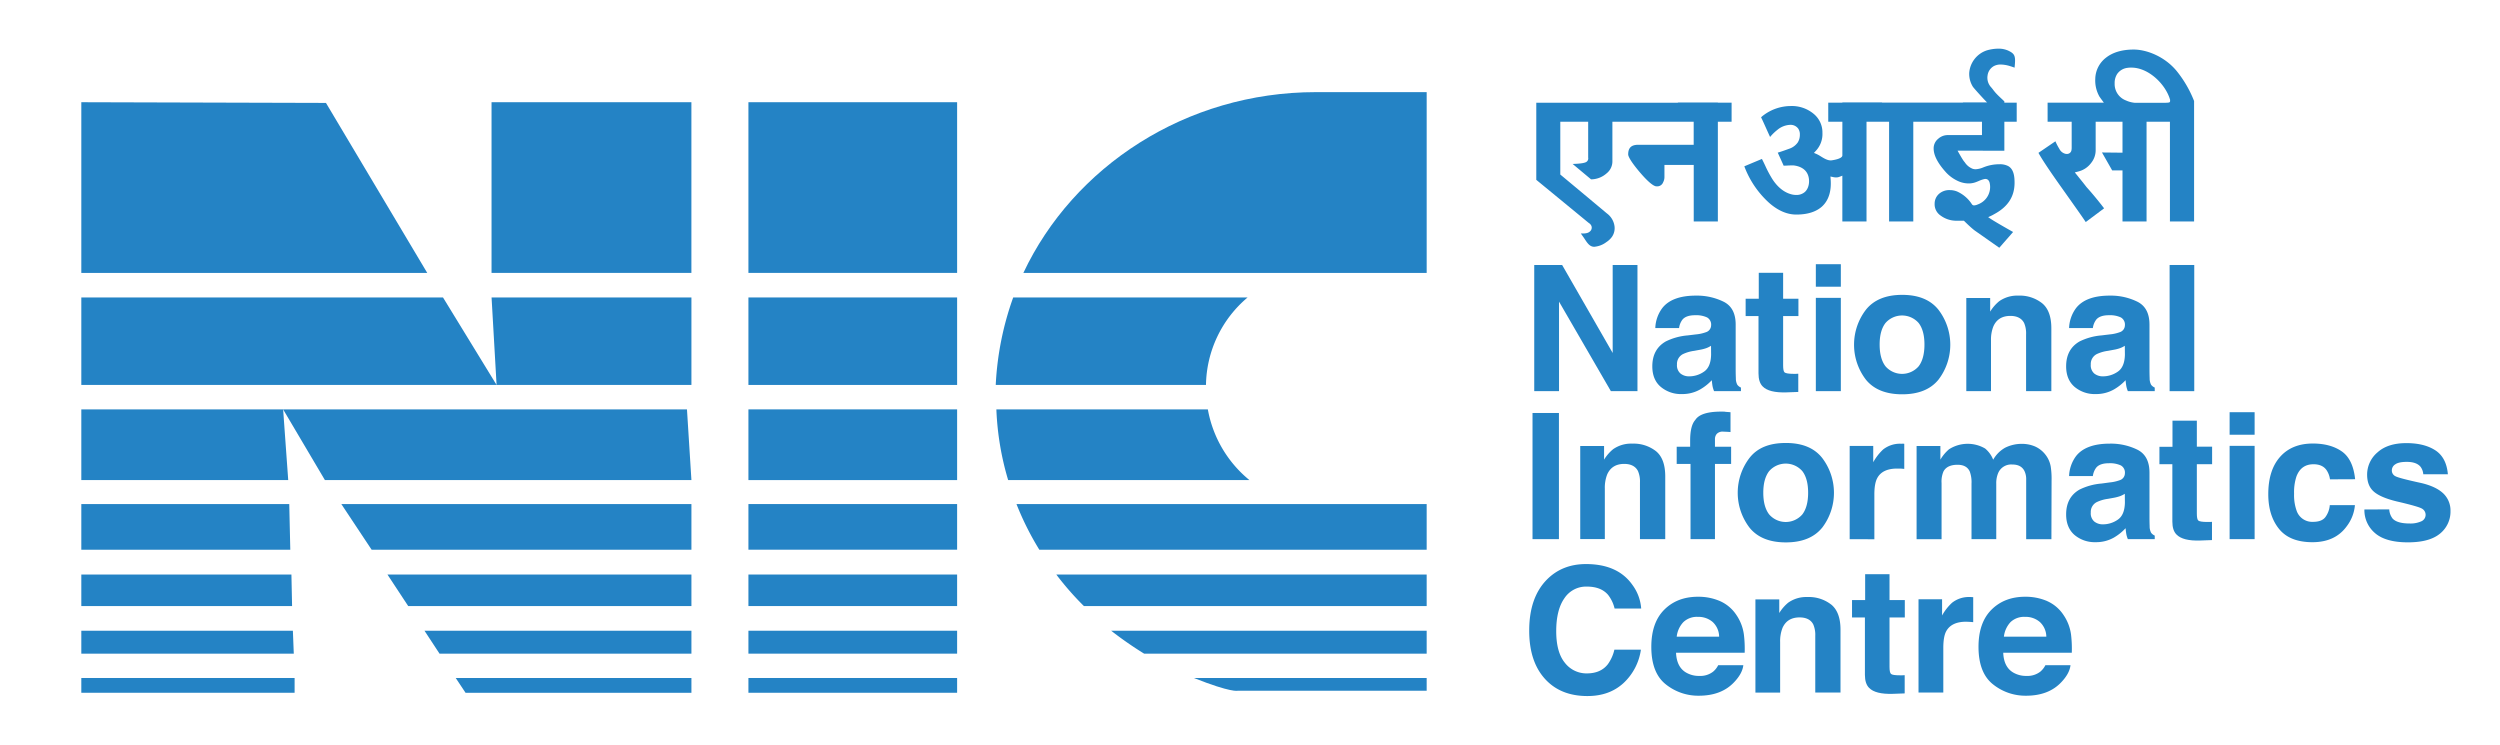 <svg id="Layer_1" data-name="Layer 1" xmlns="http://www.w3.org/2000/svg" viewBox="0 0 1061 316"><defs><style>.cls-1{fill:#2483c5;}.cls-2{fill:none;}</style></defs><rect class="cls-1" x="34.51" y="287.74" width="90.52" height="6.27"/><polygon class="cls-1" points="34.51 277.42 34.51 267.69 124.3 267.69 124.68 277.42 34.51 277.42"/><polygon class="cls-1" points="34.51 257.21 34.51 243.83 123.68 243.83 123.96 257.21 34.51 257.21"/><polygon class="cls-1" points="34.51 233.32 34.51 213.92 122.76 213.92 123.2 233.32 34.51 233.32"/><polygon class="cls-1" points="34.51 203.74 34.51 173.74 291.55 173.74 293.44 203.74 137.89 203.74 120.16 173.75 122.32 203.74 34.51 203.74"/><polygon class="cls-1" points="34.51 163.37 34.51 126.24 188.01 126.24 210.75 163.37 208.62 126.24 293.44 126.24 293.44 163.37 34.51 163.37"/><polygon class="cls-1" points="34.51 115.82 34.51 43.38 138.34 43.68 181.32 115.82 34.51 115.82"/><rect class="cls-1" x="208.61" y="43.38" width="84.82" height="72.44"/><polygon class="cls-1" points="293.44 213.92 293.44 233.32 157.73 233.32 144.86 213.92 293.44 213.92"/><polygon class="cls-1" points="293.44 243.83 293.44 257.21 173.24 257.21 164.43 243.83 293.44 243.83"/><polygon class="cls-1" points="293.44 267.69 293.44 277.42 186.54 277.42 180.16 267.69 293.44 267.69"/><polygon class="cls-1" points="293.44 287.75 293.44 294.02 197.58 294.02 193.41 287.75 293.44 287.75"/><rect class="cls-1" x="317.63" y="287.74" width="88.57" height="6.27"/><rect class="cls-1" x="317.63" y="267.68" width="88.57" height="9.73"/><rect class="cls-1" x="317.63" y="243.83" width="88.57" height="13.38"/><rect class="cls-1" x="317.63" y="213.92" width="88.57" height="19.37"/><rect class="cls-1" x="317.63" y="173.74" width="88.57" height="30.01"/><rect class="cls-1" x="317.63" y="126.24" width="88.57" height="37.13"/><rect class="cls-1" x="317.63" y="43.38" width="88.57" height="72.44"/><path class="cls-1" d="M558.48,39.1h47v76.72H434.32c21.19-45,68.88-76.72,124.16-76.72"/><path class="cls-1" d="M529.48,126.24a49.51,49.51,0,0,0-17.66,37.13H422.59A128.07,128.07,0,0,1,430,126.24Z"/><path class="cls-1" d="M512.61,173.74a50.11,50.11,0,0,0,17.64,30H427.86a120.56,120.56,0,0,1-5-30Z"/><path class="cls-1" d="M605.48,213.92v19.4H441.1a122.88,122.88,0,0,1-9.71-19.4Z"/><path class="cls-1" d="M605.48,243.83v13.38H460a126.17,126.17,0,0,1-11.71-13.38Z"/><path class="cls-1" d="M605.48,267.69v9.73H485.58a158.48,158.48,0,0,1-14-9.73Z"/><path class="cls-1" d="M605.48,287.75v5.4H525.29s-2.67.92-18.58-5.4Z"/><polygon class="cls-1" points="651.13 112.46 662.97 112.46 684.42 149.8 684.42 112.46 694.94 112.46 694.94 166 683.65 166 661.65 128.01 661.65 166 651.13 166 651.13 112.46"/><path class="cls-1" d="M719.77,141.92a16.53,16.53,0,0,0,4.17-.91,3.11,3.11,0,0,0,2.26-2.94,3.48,3.48,0,0,0-1.73-3.36,11,11,0,0,0-5.08-.93c-2.49,0-4.27.61-5.31,1.81a7.39,7.39,0,0,0-1.48,3.64H702.51a15,15,0,0,1,3-8.53q4.15-5.25,14.29-5.24a25.63,25.63,0,0,1,11.7,2.59q5.13,2.56,5.12,9.73v18.16c0,1.27,0,2.79.08,4.58a5.67,5.67,0,0,0,.62,2.77,3.75,3.75,0,0,0,1.54,1.19V166H727.45a11.08,11.08,0,0,1-.67-2.25c-.12-.7-.21-1.5-.29-2.39a21.53,21.53,0,0,1-5,3.95,15.24,15.24,0,0,1-7.68,1.93,13.27,13.27,0,0,1-9-3.07c-2.37-2-3.57-4.95-3.57-8.7,0-4.86,1.92-8.39,5.73-10.57a25.72,25.72,0,0,1,9.24-2.55Zm6.39,4.83a10.61,10.61,0,0,1-2,1,16.71,16.71,0,0,1-2.8.71l-2.38.44a16,16,0,0,0-4.8,1.41,4.7,4.7,0,0,0-2.47,4.4,4.57,4.57,0,0,0,1.51,3.83,5.74,5.74,0,0,0,3.66,1.18,10.93,10.93,0,0,0,6.31-2c1.93-1.31,2.92-3.69,3-7.15Z"/><path class="cls-1" d="M740.85,134.14v-7.37h5.57v-11h10.34v11h6.49v7.37h-6.49v20.92c0,1.63.2,2.65.63,3s1.68.6,3.8.6h1c.35,0,.7,0,1-.06v7.74l-5,.18c-4.94.16-8.31-.67-10.13-2.54-1.17-1.19-1.75-3-1.75-5.49V134.14Z"/><path class="cls-1" d="M781.25,121.68H770.64v-9.55h10.61Zm-10.61,4.73h10.61V166H770.64Z"/><path class="cls-1" d="M822.65,161.17q-5.05,6.17-15.36,6.17t-15.37-6.17a24.39,24.39,0,0,1,0-29.75q5.05-6.28,15.37-6.28t15.36,6.28a24.43,24.43,0,0,1,0,29.75m-8.36-5.73q2.44-3.23,2.45-9.18t-2.45-9.16a9.35,9.35,0,0,0-14.1,0q-2.48,3.21-2.47,9.16t2.47,9.18a9.31,9.31,0,0,0,14.1,0"/><path class="cls-1" d="M866.66,128.68q3.93,3.21,3.93,10.66V166H859.87V141.92a11.17,11.17,0,0,0-.82-4.8c-1-2-3-3.05-5.84-3.05q-5.26,0-7.23,4.47a15.31,15.31,0,0,0-1,6V166H834.5V126.48h10.13v5.77a17.59,17.59,0,0,1,3.8-4.39,13.28,13.28,0,0,1,8.14-2.4,15.36,15.36,0,0,1,10.09,3.22"/><path class="cls-1" d="M895.38,141.92a16.53,16.53,0,0,0,4.17-.91,3.11,3.11,0,0,0,2.26-2.94,3.48,3.48,0,0,0-1.73-3.36,11,11,0,0,0-5.07-.93c-2.5,0-4.28.61-5.32,1.81a7.48,7.48,0,0,0-1.48,3.64H878.12a15.12,15.12,0,0,1,3-8.53q4.17-5.25,14.29-5.24a25.57,25.57,0,0,1,11.7,2.59q5.13,2.56,5.13,9.73v18.16c0,1.27,0,2.79.07,4.58a5.79,5.79,0,0,0,.62,2.77,3.82,3.82,0,0,0,1.54,1.19V166H903.06a11.08,11.08,0,0,1-.67-2.25c-.12-.7-.21-1.5-.29-2.39a21.53,21.53,0,0,1-5,3.95,15.2,15.2,0,0,1-7.67,1.93,13.28,13.28,0,0,1-9-3.07q-3.55-3.07-3.56-8.7,0-7.29,5.72-10.57a25.72,25.72,0,0,1,9.24-2.55Zm6.39,4.83a10.61,10.61,0,0,1-2,1,16.45,16.45,0,0,1-2.8.71l-2.38.44a16.1,16.1,0,0,0-4.8,1.41,4.71,4.71,0,0,0-2.46,4.4,4.56,4.56,0,0,0,1.5,3.83,5.74,5.74,0,0,0,3.66,1.18,11,11,0,0,0,6.32-2c1.92-1.31,2.91-3.69,3-7.15Z"/><rect class="cls-1" x="920.78" y="112.46" width="10.46" height="53.55"/><rect class="cls-1" x="650.4" y="175.27" width="11.21" height="53.54"/><path class="cls-1" d="M702.81,191.49q3.91,3.21,3.92,10.66v26.66H696V204.73a11.07,11.07,0,0,0-.83-4.79c-1-2-3-3.06-5.83-3.06-3.52,0-5.93,1.5-7.25,4.48a15.46,15.46,0,0,0-1,6v21.43H670.65V189.29h10.12v5.78a17.67,17.67,0,0,1,3.8-4.4,13.2,13.2,0,0,1,8.13-2.39,15.41,15.41,0,0,1,10.11,3.21"/><path class="cls-1" d="M732.23,174.78l2.2.16v8.43c-.59-.07-1.57-.13-2.95-.17a3.44,3.44,0,0,0-2.86.92,3.3,3.3,0,0,0-.79,2.12v3.34h6.86v7.31h-6.86v31.92H717.46V196.89h-5.87v-7.31h5.71V187c0-4.24.73-7.16,2.17-8.76q2.26-3.56,11-3.55c.66,0,1.27,0,1.8.05"/><path class="cls-1" d="M773.28,224q-5.07,6.19-15.36,6.19c-6.88,0-12-2.06-15.37-6.19a24.38,24.38,0,0,1,0-29.74C745.93,190,751,188,757.92,188s12,2.09,15.36,6.28a24.42,24.42,0,0,1,0,29.74m-8.36-5.72q2.45-3.23,2.45-9.18t-2.45-9.16a9.35,9.35,0,0,0-14.1,0q-2.48,3.22-2.48,9.16t2.48,9.18a9.31,9.31,0,0,0,14.1,0"/><path class="cls-1" d="M807.27,188.29c.13,0,.43,0,.9.06V199c-.66-.06-1.25-.12-1.76-.14l-1.25,0q-6.31,0-8.47,4.07-1.22,2.29-1.21,7v18.92H785v-39.6h10v6.92a21.93,21.93,0,0,1,4.21-5.42,11.53,11.53,0,0,1,7.64-2.43h.49"/><path class="cls-1" d="M863.41,189.37a11.52,11.52,0,0,1,4.65,3.56,11.38,11.38,0,0,1,2.27,5.09,34.25,34.25,0,0,1,.36,5.83l-.07,25H859.91V203.6a8.08,8.08,0,0,0-.73-3.7q-1.39-2.76-5.13-2.76a6,6,0,0,0-6,3.56,11,11,0,0,0-.84,4.54v23.57H836.71V205.24a13.05,13.05,0,0,0-.74-5.12c-.87-1.92-2.6-2.87-5.17-2.87-3,0-5,.95-6,2.87A10.82,10.82,0,0,0,824,205v23.83h-10.6V189.29H823.5v5.78a17.14,17.14,0,0,1,3.67-4.4,14.68,14.68,0,0,1,15.3-.33,11.73,11.73,0,0,1,3.44,4.76A13.33,13.33,0,0,1,851,190a15.76,15.76,0,0,1,7.18-1.63,14.13,14.13,0,0,1,5.22,1"/><path class="cls-1" d="M895.38,204.74a16.89,16.89,0,0,0,4.17-.92,3.11,3.11,0,0,0,2.26-2.94,3.47,3.47,0,0,0-1.73-3.36,11.13,11.13,0,0,0-5.07-.92c-2.5,0-4.28.6-5.32,1.81a7.4,7.4,0,0,0-1.48,3.63H878.12a15.12,15.12,0,0,1,3-8.53q4.17-5.23,14.29-5.23a25.57,25.57,0,0,1,11.7,2.57q5.13,2.58,5.13,9.74v18.17c0,1.26,0,2.77.07,4.56a5.77,5.77,0,0,0,.62,2.78,3.84,3.84,0,0,0,1.54,1.2v1.51H903.06a10.89,10.89,0,0,1-.67-2.25c-.12-.7-.21-1.5-.29-2.39a21.53,21.53,0,0,1-5,4,15.2,15.2,0,0,1-7.67,1.93,13.32,13.32,0,0,1-9-3.06c-2.37-2.06-3.56-5-3.56-8.71q0-7.31,5.72-10.57a25.75,25.75,0,0,1,9.24-2.54Zm6.39,4.82a11.23,11.23,0,0,1-2,1,18.43,18.43,0,0,1-2.8.72l-2.38.43a15.76,15.76,0,0,0-4.8,1.42,4.68,4.68,0,0,0-2.46,4.39,4.54,4.54,0,0,0,1.5,3.83,5.74,5.74,0,0,0,3.66,1.18,11,11,0,0,0,6.32-2c1.92-1.31,2.91-3.69,3-7.16Z"/><path class="cls-1" d="M916.46,197v-7.38H922V178.53h10.34v11.05h6.48V197h-6.48v20.92c0,1.63.2,2.63.62,3s1.69.6,3.81.6c.32,0,.65,0,1,0s.7,0,1-.05v7.74l-4.94.18c-4.95.18-8.31-.68-10.12-2.54-1.18-1.18-1.76-3-1.76-5.49V197Z"/><path class="cls-1" d="M956.86,184.5H946.25v-9.56h10.61Zm-10.61,4.72h10.61v39.59H946.25Z"/><path class="cls-1" d="M988.84,203.43a9,9,0,0,0-1.52-4c-1.17-1.61-3-2.4-5.47-2.4q-5.29,0-7.24,5.19a21.29,21.29,0,0,0-1,7.31,19.65,19.65,0,0,0,1,7,7,7,0,0,0,7.06,4.94c2.44,0,4.18-.66,5.21-2a9.72,9.72,0,0,0,1.88-5.08h10.67a17.19,17.19,0,0,1-3.46,8.93c-3.27,4.53-8.14,6.79-14.56,6.79s-11.17-1.89-14.2-5.66-4.55-8.68-4.55-14.7q0-10.2,5-15.85t13.87-5.67q7.53,0,12.32,3.34c3.19,2.22,5.08,6.17,5.67,11.81Z"/><path class="cls-1" d="M1014,216.18a6.93,6.93,0,0,0,1.44,3.92q1.95,2.07,7.22,2.07a11.22,11.22,0,0,0,4.92-.91,3,3,0,0,0,.35-5.37q-1.46-.93-10.93-3.13-6.81-1.68-9.6-4.17c-1.86-1.66-2.79-4-2.79-7.13A12.33,12.33,0,0,1,1009,192q4.35-3.94,12.26-3.94c5,0,9.07,1,12.21,3s5,5.39,5.41,10.22h-10.44a6,6,0,0,0-1.14-3.15q-1.72-2.12-5.89-2.11-3.4,0-4.86,1.05a3,3,0,0,0-1.45,2.48,2.68,2.68,0,0,0,1.54,2.57q1.54.84,10.91,2.87,6.24,1.46,9.36,4.4a10,10,0,0,1,3.08,7.45,12,12,0,0,1-4.43,9.61c-3,2.48-7.5,3.72-13.69,3.72s-10.94-1.31-13.93-3.94a12.76,12.76,0,0,1-4.49-10Z"/><path class="cls-1" d="M656.48,246q6.51-6.6,16.6-6.61,13.5,0,19.73,8.86a19.22,19.22,0,0,1,3.71,10H685.23a15.07,15.07,0,0,0-2.77-5.8q-3-3.5-9-3.5a11,11,0,0,0-9.51,4.92q-3.48,4.94-3.49,13.94t3.68,13.49a11.57,11.57,0,0,0,9.34,4.49q5.82,0,8.86-3.85a16.94,16.94,0,0,0,2.8-6.21H696.4A23.93,23.93,0,0,1,689,289.91q-6,5.5-15.3,5.49-11.52,0-18.13-7.41T649,267.57q0-14,7.52-21.61"/><path class="cls-1" d="M730,255.12a16.11,16.11,0,0,1,6.91,5.86,19.22,19.22,0,0,1,3.18,8.18,50.31,50.31,0,0,1,.35,7.86H711.31q.26,6,4.18,8.36a10.71,10.71,0,0,0,5.76,1.48,8.81,8.81,0,0,0,5.8-1.81,8.57,8.57,0,0,0,2.15-2.73h10.67c-.28,2.36-1.57,4.74-3.87,7.16q-5.37,5.77-15,5.78a22,22,0,0,1-14.09-4.87q-6.09-4.87-6.09-15.86,0-10.29,5.5-15.78t14.29-5.49a23.06,23.06,0,0,1,9.4,1.86m-15.62,8.94a10.71,10.71,0,0,0-2.79,6.13h18a8.6,8.6,0,0,0-2.78-6.25,9.2,9.2,0,0,0-6.2-2.14,8.28,8.28,0,0,0-6.23,2.26"/><path class="cls-1" d="M777.18,256.58c2.62,2.16,3.93,5.7,3.93,10.67v26.66H770.4V269.83a11.11,11.11,0,0,0-.84-4.8c-1-2-3-3-5.82-3-3.52,0-5.93,1.49-7.25,4.47a15.46,15.46,0,0,0-1,6v21.43H745V254.39h10.12v5.78a17.5,17.5,0,0,1,3.8-4.4,13.23,13.23,0,0,1,8.14-2.39,15.43,15.43,0,0,1,10.1,3.2"/><path class="cls-1" d="M786,262.06v-7.38h5.57v-11h10.34v11h6.49v7.38h-6.49V283q0,2.43.63,3c.41.41,1.68.6,3.81.6h1l1-.06v7.74l-5,.18c-4.94.16-8.31-.68-10.12-2.55q-1.75-1.77-1.76-5.48V262.06Z"/><path class="cls-1" d="M836.52,253.39l.91.05v10.61c-.66-.07-1.26-.12-1.77-.14s-.92-.05-1.24-.05c-4.2,0-7,1.37-8.47,4.08-.81,1.53-1.21,3.87-1.21,7.05v18.92H814.22V254.32h10v6.89a21.48,21.48,0,0,1,4.23-5.4,11.5,11.5,0,0,1,7.62-2.43h.49"/><path class="cls-1" d="M868.84,255.12a16.08,16.08,0,0,1,6.9,5.86,19.23,19.23,0,0,1,3.19,8.18,50.56,50.56,0,0,1,.34,7.86h-29.1q.24,6,4.17,8.36a10.76,10.76,0,0,0,5.76,1.48,8.87,8.87,0,0,0,5.81-1.81,8.72,8.72,0,0,0,2.15-2.73h10.66c-.27,2.36-1.57,4.74-3.86,7.16-3.59,3.85-8.59,5.78-15,5.78a22,22,0,0,1-14.08-4.87q-6.09-4.87-6.1-15.86,0-10.29,5.51-15.78t14.29-5.49a23.09,23.09,0,0,1,9.4,1.86m-15.64,8.94a10.76,10.76,0,0,0-2.78,6.13h18a8.61,8.61,0,0,0-2.79-6.25,9.18,9.18,0,0,0-6.2-2.14,8.34,8.34,0,0,0-6.24,2.26"/><path class="cls-1" d="M885.19,94.24c-1.12-1.71-4-5.79-9.82-14-6.52-9.15-9.2-13.4-10.25-15.37l7.2-4.91A23.4,23.4,0,0,0,874,63.2a3.91,3.91,0,0,0,2.89,2.14h.26A1.93,1.93,0,0,0,879.07,64a5.29,5.29,0,0,0,.15-1.34v-11H869V43.57h23.87l-1.1-1.5c-.35-.48-.58-.83-.72-1a13.83,13.83,0,0,1-1.82-7.54,11.62,11.62,0,0,1,4.57-9.06c2.91-2.28,6.87-3.44,11.77-3.44,5.28,0,12.92,2.78,18.12,9a48.1,48.1,0,0,1,7.48,12.84V94H920.92V51.66H911V94H900.79V72.32h-4.38l-4.33-7.61,8.71.09V51.66H889.4V63.77a8.57,8.57,0,0,1-1.89,5.35,9.65,9.65,0,0,1-5.58,3.69l-1.38.36.92,1.14c1,1.25,2.38,2.93,4.06,5.1,2.31,2.55,4.8,5.56,7.45,9ZM904.5,28.68a11.11,11.11,0,0,0-1.64.12,6.2,6.2,0,0,0-4.33,2.59,7,7,0,0,0-1.07,4,7.42,7.42,0,0,0,4.8,7.24,11.5,11.5,0,0,0,3.76,1h10.72c4.25,0,4.25,0,4.25-1v-.13l0-.13c-1.82-6.47-9-13.68-16.45-13.68"/><path class="cls-2" d="M885.19,94.24c-1.12-1.71-4-5.79-9.82-14-6.52-9.15-9.2-13.4-10.25-15.37l7.2-4.91A23.4,23.4,0,0,0,874,63.2a3.91,3.91,0,0,0,2.89,2.14h.26A1.93,1.93,0,0,0,879.07,64a5.29,5.29,0,0,0,.15-1.34v-11H869V43.57h23.87l-1.1-1.5c-.35-.48-.58-.83-.72-1a13.83,13.83,0,0,1-1.82-7.54,11.62,11.62,0,0,1,4.57-9.06c2.91-2.28,6.87-3.44,11.77-3.44,5.28,0,12.92,2.78,18.12,9a48.1,48.1,0,0,1,7.48,12.84V94H920.92V51.66H911V94H900.79V72.32h-4.38l-4.33-7.61,8.71.09V51.66H889.4V63.77a8.57,8.57,0,0,1-1.89,5.35,9.65,9.65,0,0,1-5.58,3.69l-1.38.36.92,1.14c1,1.25,2.38,2.93,4.06,5.1,2.31,2.55,4.8,5.56,7.45,9ZM904.5,28.68a11.11,11.11,0,0,0-1.64.12,6.2,6.2,0,0,0-4.33,2.59,7,7,0,0,0-1.07,4,7.42,7.42,0,0,0,4.8,7.24,11.5,11.5,0,0,0,3.76,1h10.72c4.25,0,4.25,0,4.25-1v-.13l0-.13C919.13,35.89,911.93,28.68,904.5,28.68Z"/><path class="cls-1" d="M838,97.78c-1.29-1-2.74-2.36-4.27-3.86l-.24-.24h-.34c-.2,0-.53,0-.94,0-.11,0-.55,0-.55,0h-1.44a11.21,11.21,0,0,1-6.64-2.21,5.76,5.76,0,0,1-2.52-5,5.54,5.54,0,0,1,1.78-4.13,6.57,6.57,0,0,1,4.73-1.66,8.24,8.24,0,0,1,2.94.56,14.46,14.46,0,0,1,6.39,5.48,1.07,1.07,0,0,0,.91.45,4.21,4.21,0,0,0,1.54-.4l.41-.16a8,8,0,0,0,3.12-2.34,7.85,7.85,0,0,0,1.55-6.58,2.69,2.69,0,0,0-.53-1.16,1.64,1.64,0,0,0-1.3-.58,2.6,2.6,0,0,0-.68.1,13.64,13.64,0,0,0-2.25.81c-.53.22-1.07.45-1.63.62a8.55,8.55,0,0,1-2.55.37,10.91,10.91,0,0,1-4.14-.85A15.81,15.81,0,0,1,825.75,73c-3.44-3.84-5.11-7.12-5.11-10a5.2,5.2,0,0,1,1.94-4.11,6.08,6.08,0,0,1,4.18-1.56h14.39V51.65H812V94H801.73V51.65h-9.58V94H781.89V74.56l-1.18.46a3.8,3.8,0,0,1-1.49.28,5.67,5.67,0,0,1-1.25-.15l-1.13-.24.09,1.22c.37,5-.84,8.86-3.59,11.44-2.53,2.32-6.22,3.49-11,3.49-3.94,0-7.86-1.71-11.66-5.09a39.67,39.67,0,0,1-10.39-15.39l7.47-3.13c.51,1,1,2,1.46,3a48.17,48.17,0,0,0,2.92,5.48c1.59,2.5,4.34,5.66,8.38,6.6a7.88,7.88,0,0,0,1.79.21A5.37,5.37,0,0,0,766,81.46c2-1.81,2.17-5.31,1.17-7.51-1.26-2.84-4.3-3.56-6-3.75h-.38c-.47,0-1.35,0-2.19.06l-1.61.07c-.52-1.16-1.8-4-2.52-5.55,1.34-.37,3.38-1.11,4.71-1.6a7.27,7.27,0,0,0,3.79-2.73,6.05,6.05,0,0,0,.89-3.26,4.31,4.31,0,0,0-.7-2.61,4,4,0,0,0-3.37-1.6,9,9,0,0,0-5.49,2.15,20.24,20.24,0,0,0-3.08,3C749,53.26,748,50.92,747.4,49.8a7.17,7.17,0,0,1,.89-.78A19.36,19.36,0,0,1,760,45a14.42,14.42,0,0,1,9.69,3.29,10.19,10.19,0,0,1,3.75,8.15,10.4,10.4,0,0,1-2.68,7.45l-.92,1,1.21.52a16.1,16.1,0,0,1,1.67.94c1.3.81,2.78,1.72,4.2,1.72h.25s4.73-.54,4.73-2.11V43.55h45.22v0h1.51c2.52,0,5.07,0,7.63,0l5,0,2.11,0L841.89,42c-1.59-1.71-4.23-4.63-4.62-5.22a10.31,10.31,0,0,1-1.53-5.87,10.91,10.91,0,0,1,7.44-9.52,18,18,0,0,1,4.88-.74,10,10,0,0,1,4.15.8c3,1.41,3.3,2.31,2.77,7.26l-.34-.12c-.65-.24-1.24-.43-1.81-.6a13.76,13.76,0,0,0-3.66-.6,6,6,0,0,0-3,.67,5.35,5.35,0,0,0-2.65,4A5.92,5.92,0,0,0,845,37a16,16,0,0,1,1,1.25c.39.49.79,1,1.09,1.31.8.87,1.5,1.51,2.21,2.19.43.39.86.8,1.35,1.28v9.58l0,11.37-19.87-.05.79,1.4c.15.27,1.46,2.58,2,3.21l.32.39a7,7,0,0,0,3.39,2.73,4.17,4.17,0,0,0,1.19.17,9.54,9.54,0,0,0,3.33-.83l.56-.21a17.94,17.94,0,0,1,6.15-1.08,7.54,7.54,0,0,1,3.8.79c2.41,1.37,2.69,4.58,2.67,7.23-.06,5.77-2.87,10.07-8.61,13.14-.43.25-.75.43-1.08.59l-1.51.71,1.4.93c1.9,1.25,8.53,5,9.17,5.35l-.19.24-5.66,6.46Z"/><path class="cls-2" d="M838,97.78c-1.29-1-2.74-2.36-4.27-3.86l-.24-.24h-.34c-.2,0-.53,0-.94,0-.11,0-.55,0-.55,0h-1.44a11.21,11.21,0,0,1-6.64-2.21,5.76,5.76,0,0,1-2.52-5,5.54,5.54,0,0,1,1.78-4.13,6.57,6.57,0,0,1,4.73-1.66,8.24,8.24,0,0,1,2.94.56,14.46,14.46,0,0,1,6.39,5.48,1.07,1.07,0,0,0,.91.45,4.21,4.21,0,0,0,1.54-.4l.41-.16a8,8,0,0,0,3.12-2.34,7.85,7.85,0,0,0,1.55-6.58,2.69,2.69,0,0,0-.53-1.16,1.64,1.64,0,0,0-1.3-.58,2.6,2.6,0,0,0-.68.1,13.64,13.64,0,0,0-2.25.81c-.53.22-1.07.45-1.63.62a8.55,8.55,0,0,1-2.55.37,10.91,10.91,0,0,1-4.14-.85A15.81,15.81,0,0,1,825.75,73c-3.44-3.84-5.11-7.12-5.11-10a5.2,5.2,0,0,1,1.94-4.11,6.08,6.08,0,0,1,4.18-1.56h14.39V51.65H812V94H801.73V51.65h-9.58V94H781.89V74.56l-1.18.46a3.8,3.8,0,0,1-1.49.28,5.67,5.67,0,0,1-1.25-.15l-1.13-.24.09,1.22c.37,5-.84,8.86-3.59,11.44-2.53,2.32-6.22,3.49-11,3.49-3.94,0-7.86-1.71-11.66-5.09a39.67,39.67,0,0,1-10.39-15.39l7.47-3.13c.51,1,1,2,1.46,3a48.17,48.17,0,0,0,2.92,5.48c1.59,2.5,4.34,5.66,8.38,6.6a7.88,7.88,0,0,0,1.79.21A5.37,5.37,0,0,0,766,81.46c2-1.81,2.17-5.31,1.17-7.51-1.26-2.84-4.3-3.56-6-3.75h-.38c-.47,0-1.35,0-2.19.06l-1.61.07c-.52-1.16-1.8-4-2.52-5.55,1.34-.37,3.38-1.11,4.71-1.6a7.27,7.27,0,0,0,3.79-2.73,6.05,6.05,0,0,0,.89-3.26,4.31,4.31,0,0,0-.7-2.61,4,4,0,0,0-3.37-1.6,9,9,0,0,0-5.49,2.15,20.24,20.24,0,0,0-3.08,3C749,53.26,748,50.92,747.4,49.8a7.17,7.17,0,0,1,.89-.78A19.36,19.36,0,0,1,760,45a14.42,14.42,0,0,1,9.69,3.29,10.19,10.19,0,0,1,3.75,8.15,10.4,10.4,0,0,1-2.68,7.45l-.92,1,1.21.52a16.1,16.1,0,0,1,1.67.94c1.3.81,2.78,1.72,4.2,1.72h.25s4.73-.54,4.73-2.11V43.55h45.22v0h1.51c2.52,0,5.07,0,7.63,0l5,0,2.11,0L841.89,42c-1.59-1.71-4.23-4.63-4.62-5.22a10.31,10.31,0,0,1-1.53-5.87,10.91,10.91,0,0,1,7.44-9.52,18,18,0,0,1,4.88-.74,10,10,0,0,1,4.15.8c3,1.41,3.3,2.31,2.77,7.26l-.34-.12c-.65-.24-1.24-.43-1.81-.6a13.76,13.76,0,0,0-3.66-.6,6,6,0,0,0-3,.67,5.35,5.35,0,0,0-2.65,4A5.92,5.92,0,0,0,845,37a16,16,0,0,1,1,1.25c.39.49.79,1,1.09,1.31.8.87,1.5,1.51,2.21,2.19.43.39.86.8,1.35,1.28v9.58l0,11.37-19.87-.05.79,1.4c.15.27,1.46,2.58,2,3.21l.32.39a7,7,0,0,0,3.39,2.73,4.17,4.17,0,0,0,1.19.17,9.54,9.54,0,0,0,3.33-.83l.56-.21a17.94,17.94,0,0,1,6.15-1.08,7.54,7.54,0,0,1,3.8.79c2.41,1.37,2.69,4.58,2.67,7.23-.06,5.77-2.87,10.07-8.61,13.14-.43.25-.75.43-1.08.59l-1.51.71,1.4.93c1.9,1.25,8.53,5,9.17,5.35l-.19.24-5.66,6.46Z"/><path class="cls-1" d="M676.68,104.74a3.44,3.44,0,0,1-.86-.1c-1.4-.35-2.31-1.73-3.19-3.06-.18-.28-.36-.56-.54-.81l-1.18-1.68c.31,0,.63,0,1,0a6,6,0,0,0,1.87-.27A3,3,0,0,0,675,98a2.08,2.08,0,0,0,.44-2,2.57,2.57,0,0,0-1.07-1.31l-.18-.14c-.65-.52-1.29-1.05-1.93-1.58L652,76.32V43.59l32.13,0h44.93V94H718.82v-24H706.39V75.2a4.7,4.7,0,0,1-.55,2.15,2.67,2.67,0,0,1-2.69,1.74H703c-.76,0-2.65-.82-7-5.91-4.49-5.28-5-7.1-5-7.64,0-2.84,1.34-4.1,4.34-4.1h23.46V51.66h-34.5V68.32a6.47,6.47,0,0,1-2.42,5.22,10.06,10.06,0,0,1-6.63,2.58l-7.83-6.54c3.87-.11,5.12-.49,5.72-.79a1.76,1.76,0,0,0,.88-1.91V51.66H662.19V74.07L668,78.91l10.1,8.43,3.85,3.22A8.07,8.07,0,0,1,685.2,96a6.48,6.48,0,0,1-1.07,4.5,9,9,0,0,1-2.43,2.28,9.74,9.74,0,0,1-5,1.94"/><path class="cls-2" d="M676.68,104.74a3.44,3.44,0,0,1-.86-.1c-1.4-.35-2.31-1.73-3.19-3.06-.18-.28-.36-.56-.54-.81l-1.18-1.68c.31,0,.63,0,1,0a6,6,0,0,0,1.87-.27A3,3,0,0,0,675,98a2.08,2.08,0,0,0,.44-2,2.57,2.57,0,0,0-1.07-1.31l-.18-.14c-.65-.52-1.29-1.05-1.93-1.58L652,76.32V43.59l32.13,0h44.93V94H718.82v-24H706.39V75.2a4.7,4.7,0,0,1-.55,2.15,2.67,2.67,0,0,1-2.69,1.74H703c-.76,0-2.65-.82-7-5.91-4.49-5.28-5-7.1-5-7.64,0-2.84,1.34-4.1,4.34-4.1h23.46V51.66h-34.5V68.32a6.47,6.47,0,0,1-2.42,5.22,10.06,10.06,0,0,1-6.63,2.58l-7.83-6.54c3.87-.11,5.12-.49,5.72-.79a1.76,1.76,0,0,0,.88-1.91V51.66H662.19V74.07L668,78.91l10.1,8.43,3.85,3.22A8.07,8.07,0,0,1,685.2,96a6.48,6.48,0,0,1-1.07,4.5,9,9,0,0,1-2.43,2.28A9.74,9.74,0,0,1,676.68,104.74Z"/><polyline class="cls-1" points="785.18 51.66 775.91 51.66 775.91 43.57 798.84 43.57"/><polyline class="cls-2" points="785.18 51.66 775.91 51.66 775.91 43.57 798.84 43.57"/><polyline class="cls-1" points="711.97 43.57 734.89 43.57 734.89 51.65 725.62 51.65"/><polyline class="cls-2" points="711.97 43.57 734.89 43.57 734.89 51.65 725.62 51.65"/><polyline class="cls-1" points="832.96 43.57 855.89 43.57 855.89 51.65 846.62 51.65"/><polyline class="cls-2" points="832.96 43.57 855.89 43.57 855.89 51.65 846.62 51.65"/></svg>